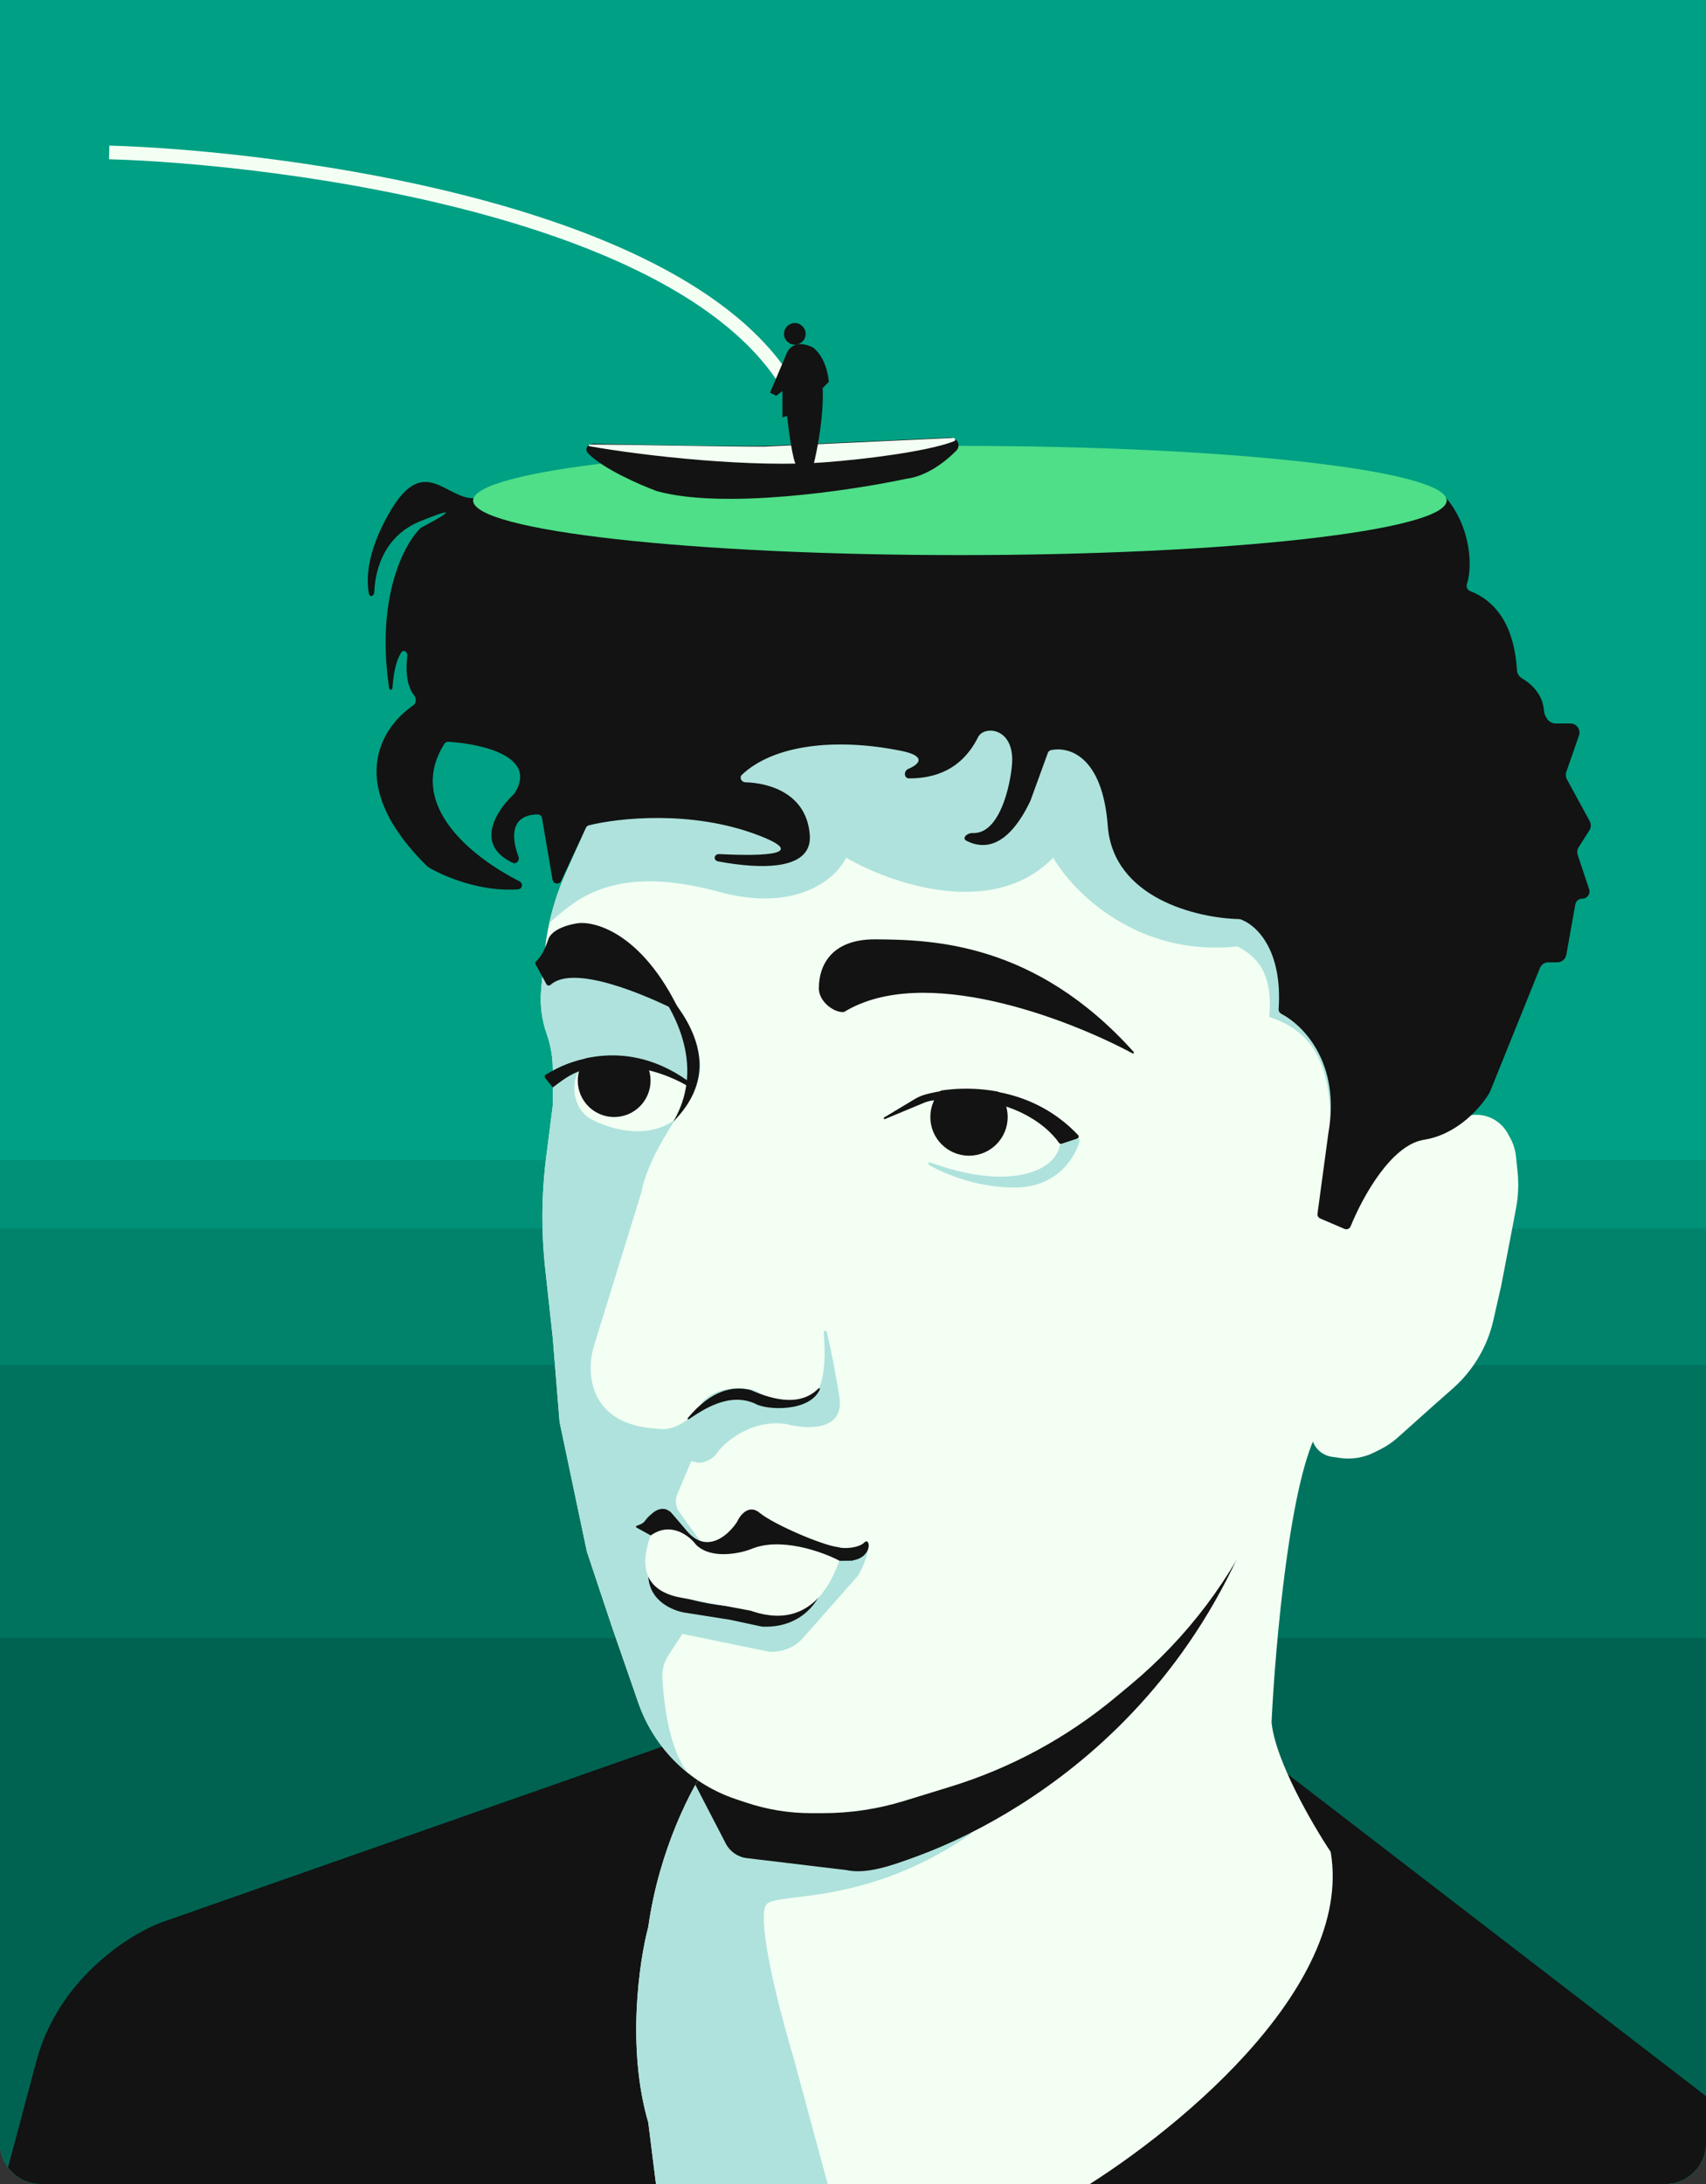 <svg width="375" height="480" viewBox="0 0 375 480" fill="none" xmlns="http://www.w3.org/2000/svg">
<rect x="0" y="0" width="375" height="480" fill="#333333" stroke="none"/>
<g id="Frame 2585">
<g clip-path="url(#clip0_1470_10701)">
<mask id="path-1-outside-1_1470_10701" maskUnits="userSpaceOnUse" x="0" y="-1" width="375" height="481" fill="black">
<rect fill="white" y="-1" width="375" height="481"/>
<path d="M0 0H375V471C375 475.971 370.971 480 366 480H9C4.029 480 0 475.971 0 471V0Z"/>
</mask>
<path d="M0 0H375V471C375 475.971 370.971 480 366 480H9C4.029 480 0 475.971 0 471V0Z" fill="#00A084"/>
<path id="rect-4" d="M0 255H375V480H0V255Z" fill="#009178"/>
<path id="rect-3" d="M0 270H375V480H0V270Z" fill="#00826B"/>
<path id="rect-2" d="M0 300H375V480H0V300Z" fill="#00735F"/>
<path id="rect-1" d="M0 360H375V480H0V360Z" fill="#006352"/>
<g id="Face">
<path id="Vector 281" d="M35.5 422.5L149.5 382.5L276 384.5L404 483H0L8 453C12.8 435 28.333 425.167 35.5 422.5Z" fill="#121312"/>
<path id="Neck BG" d="M142.502 423.5C144.902 406.3 152.169 392.667 155.502 388V327.5L292.5 291L290 314C283.6 324.4 280.333 361.333 279.5 378.5C280.3 386.9 288.5 401 292.5 407C297.7 437.4 256.667 470 235.5 482.5H144.5L142.502 466.5C137.702 450.1 140.502 431 142.502 423.5Z" fill="#F3FFF3"/>
<path id="Intersect" d="M190.5 394L213.5 403C190.5 419 171.166 415.835 168.5 418.5C167 420 168 430.5 174.5 452.5L182.608 482.5H144.5L142.502 466.5C137.702 450.1 140.502 431 142.502 423.5C144.902 406.3 152.169 392.667 155.502 388V384.764L190.5 394Z" fill="#AFE2DC"/>
<path id="Intersect_2" d="M281.998 312.5C266.498 383 210.998 404.5 201.498 408C196.069 410 190.498 412 185.998 411L164.151 408.378C162.179 408.141 160.452 406.944 159.538 405.181L152.852 392.271C153.86 390.459 154.774 389.017 155.5 388V374.353L281.998 295V312.5Z" fill="#121312"/>
<path id="Face BG" d="M124.404 191.776L127.974 183.796C128.655 182.273 129.125 180.663 129.37 179.012C130.372 172.249 135.065 166.611 141.534 164.399L177.97 151.94C197.583 145.233 219.015 146.253 237.903 154.791L265.94 167.466C275.876 171.957 283.533 180.329 287.124 190.625L307.218 248.256C307.581 249.294 308.904 249.597 309.682 248.82C309.89 248.611 310.155 248.469 310.444 248.412L316.274 247.246C317.091 247.082 317.895 246.86 318.679 246.579L321.811 245.461C323.549 244.84 325.45 244.845 327.186 245.476C329 246.136 330.511 247.435 331.435 249.13L331.963 250.098C332.648 251.354 333.078 252.733 333.228 254.155L333.579 257.487C333.859 260.148 333.75 262.836 333.257 265.466L332.501 269.5L330.001 282.5L328.26 290.161C327.756 292.379 326.987 294.529 325.969 296.563C324.339 299.824 322.096 302.74 319.362 305.152L315.001 309L307.251 315.934C306.09 316.974 304.795 317.853 303.401 318.55L302.053 319.224C299.74 320.381 297.13 320.804 294.57 320.439L292.779 320.183C291.939 320.063 291.141 319.743 290.45 319.25C288.931 318.165 288.096 316.361 288.251 314.501L288.91 306.596C288.927 306.39 288.642 306.318 288.559 306.507L277.465 331.791C270.912 346.725 260.971 359.927 248.43 370.352L245.158 373.071C234.492 381.936 222.176 388.6 208.921 392.679L198.735 395.813C192.945 397.594 186.921 398.5 180.863 398.5H178.301C173.466 398.5 168.663 397.721 164.076 396.192L161.774 395.425C156.985 393.828 152.609 391.19 148.961 387.701C145.044 383.954 142.074 379.329 140.298 374.208L134.501 357.5L129.001 341L123.001 312.5L121.501 294L119.849 278.855C118.953 270.647 119.029 262.362 120.075 254.172L121.501 243V234.963C121.501 232.34 121.055 229.737 120.182 227.263C119.074 224.125 118.657 220.784 118.958 217.47L119.636 210.019C120.209 203.716 121.82 197.552 124.404 191.776Z" fill="#F3FFF3"/>
<path id="Intersect_3" d="M119.648 209.889C132.152 209.152 150.87 213.139 153.999 234C153.999 235.5 153.399 239.3 150.999 242.5C148.166 246.167 142.199 255.2 140.999 262L130.499 296C128.833 301.667 129.3 313.2 144.499 314C149.299 314.8 153.333 310.334 154.499 308C157.454 305.045 161.682 304.819 164.765 305.306C166.591 305.594 168.01 306.962 169.671 307.772C172.42 309.11 175.82 308.275 177.499 307.5C181.273 306.557 181.585 298.96 181.061 292.92C181.019 292.435 181.624 292.305 181.741 292.779C182.921 297.566 184.004 303.782 184.499 307C185.699 314.6 177.333 314.167 172.999 313C165.799 311.8 159.499 316.5 157.499 319.5C156.405 320.959 154.673 321.42 153.744 321.49C153.582 321.503 153.418 321.48 153.26 321.441L151.951 321.113L148.871 328.428C148.33 329.714 148.499 331.191 149.316 332.322L154.499 339.5L144.499 338L149.394 349.748L178.499 343C182.823 341.559 188.07 341.041 190.692 339.672C190.829 339.6 190.995 339.697 190.979 339.852C190.793 341.607 189.396 345.604 187.999 347L176.499 360C174.099 362.8 170.499 363.167 168.999 363L149.984 359.099L146.953 363.763C146.005 365.223 145.495 366.92 145.587 368.658C145.854 373.667 146.938 384.471 151.328 389.762C150.51 389.112 149.718 388.427 148.96 387.701C145.043 383.955 142.074 379.33 140.297 374.209L134.5 357.5L129 341L123 312.5L121.5 294L119.848 278.856C118.953 270.648 119.029 262.362 120.075 254.172L121.5 243V234.963C121.5 232.341 121.055 229.737 120.182 227.264C119.074 224.125 118.657 220.785 118.958 217.47L119.635 210.019C119.639 209.975 119.644 209.932 119.648 209.889ZM177.97 151.94C197.583 145.233 219.015 146.253 237.903 154.791L265.94 167.466C275.876 171.958 283.533 180.329 287.123 190.625L303.129 236.53L290.999 266.5C294.999 237.3 290.999 227.5 278.999 223.5C279.999 212.5 274.999 209.667 271.999 208C249.999 210.4 235.833 196 231.499 188.5C218.299 202.1 195.666 194.167 185.999 188.5C183.833 193 175.227 200.699 157.999 196C134.171 189.502 125.982 198.392 120.751 202.834C121.589 199.04 122.812 195.334 124.404 191.776L127.973 183.797C128.655 182.273 129.125 180.663 129.369 179.012C130.371 172.249 135.064 166.611 141.534 164.399L177.97 151.94ZM236.691 250.27C237.053 250.149 237.405 250.459 237.301 250.826C236.24 254.556 232.269 261 222.999 261C215.171 261 208.057 258.242 204.297 256.085C203.814 255.807 204.089 255.328 204.613 255.519C221.217 261.596 231.7 257.79 232.945 251.801C232.983 251.618 233.111 251.463 233.288 251.404L236.691 250.27Z" fill="#AFE2DC"/>
<g id="Eye Right">
<path id="Vector 271" d="M201.068 241.56L194.353 245.589C194.14 245.717 194.304 246.041 194.532 245.945L203.051 242.396C203.682 242.133 204.35 241.948 205.029 241.867C221.141 239.96 229.929 247.037 232.787 251.178C232.918 251.367 233.154 251.449 233.371 251.377L236.775 250.242C237.117 250.128 237.226 249.696 236.977 249.435C225.94 237.81 210.43 238.445 203.031 240.663C202.337 240.871 201.689 241.188 201.068 241.56Z" fill="#121312"/>
<path id="Eye-Right" d="M221.5 245.5C221.5 250.194 217.694 254 213 254C208.306 254 204.5 250.194 204.5 245.5C204.5 240.806 208.306 237 213 237C217.694 237 221.5 240.806 221.5 245.5Z" fill="#121312"/>
<path id="Vector 272" d="M237.5 250C225 236 206 239 202 241V232.5H236.5L237.5 250Z" fill="#F3FFF3"/>
</g>
<g id="Eye Left">
<path id="Vector 291" d="M130.002 246C125.602 243.6 125.5 237.5 127.502 235L135.001 233L146.001 235L151.501 239L148.501 246C142.101 250.8 133.5 247.908 130.002 246Z" fill="#F3FFF3"/>
<path id="Vector 273" d="M119.965 236.201C132.666 228.219 147.56 233.067 152.5 238.5V239.5C142.95 233.399 133.118 233.631 127.135 235.5C124.922 236.399 123.604 237.422 121.5 239L119.843 236.929C119.659 236.699 119.715 236.358 119.965 236.201Z" fill="#121312"/>
<path id="Eye-Left" d="M143 237.5C143 241.918 139.418 245.5 135 245.5C130.582 245.5 127 241.918 127 237.5C127 233.082 130.582 229.5 135 229.5C139.418 229.5 143 233.082 143 237.5Z" fill="#121312"/>
<path id="Vector 274" d="M124 234C138.5 228.5 148.5 235.5 152.5 238.5C153.3 234.1 152.167 230 151.5 228.5L124 224V234Z" fill="#AFE2DC"/>
</g>
<path id="Union" d="M143.5 332.5C145.422 330.963 146.882 331.763 147.437 332.42C146.823 331.648 146.743 331.469 151 336.5C155.4 341.699 160.167 337.333 162 334.5C162.667 333 164.6 330.5 167 332.5C170.001 335 180.5 339.5 184 340C184.284 340.04 184.547 340.096 184.789 340.162C186.518 340.394 188.97 340.029 190 339C191.325 337.675 191.87 342.202 187.496 342.93C187.497 342.954 187.5 342.977 187.5 343L186.815 343.01C186.539 343.028 186.248 343.033 185.94 343.022L154 343.5L139.899 335.721C139.747 335.636 139.77 335.409 139.934 335.35C142.354 334.494 141.131 334.395 143.5 332.5Z" fill="#121312"/>
<path id="Vector 290" d="M160 353C148 351.8 143.333 347.833 142.5 346C142.5 352 148.167 354.167 151 354.5L160.5 356L167.5 357.5C176.3 357.9 180.167 351.667 181 348.5C179 350.5 172 354.2 160 353Z" fill="#121312"/>
<path id="Vector 284" d="M148.999 351C140.199 349 141.332 342.167 142.999 337.5C147.398 334.3 151.499 337.5 153 339.5C156.201 342.7 162.334 341.5 165 340.5C171.4 337.7 180.667 341 184.5 343C179.3 357.8 169.333 355.5 165 354L148.999 351Z" fill="#F3FFF3"/>
<g id="Vector 286">
<path d="M166 308.5C160.179 305.864 154.359 309.954 151.41 311.914C151.226 312.037 151.043 311.825 151.186 311.655C156.416 305.42 161.167 304.542 165 305.5C168.349 306.935 175.36 309.744 179.901 305.165C180.052 305.014 180.298 305.151 180.212 305.346C177.977 310.448 168.376 309.926 166 308.5Z" fill="#121312"/>
<path d="M141 213C146.833 217.833 162 232.5 148 246.5C154.5 235.5 150 223 141 213Z" fill="#121312"/>
</g>
<path id="Eyebrow-Left" d="M120.499 206.5C119.791 208.622 118.902 210.379 117.899 211.218C117.69 211.393 117.603 211.691 117.733 211.93L120.135 216.334C120.307 216.649 120.75 216.687 121.016 216.446C126.065 211.893 141.624 218.482 149.499 222.5C140.999 204.5 129.999 202.167 126.499 203C125.332 203.167 121.299 204.1 120.499 206.5Z" fill="#121312"/>
<path id="Eyebrow-Right" d="M192.47 206.449C182.438 206.374 180.054 212.557 180.009 216.903C179.731 220.07 183.469 222.697 185.514 222.412C185.539 222.409 185.564 222.4 185.586 222.386C203.001 211.783 234.438 223.735 248.962 231.516C249.16 231.622 249.341 231.36 249.191 231.194C227.517 207.04 204.864 206.541 192.47 206.449Z" fill="#121312"/>
<path id="Hair" d="M85.998 112C93.198 100 98 109.5 104 109.5L316.099 108.003C316.357 108.001 316.606 108.098 316.789 108.279C322.822 114.214 323.977 123.635 322.439 128.409C322.25 128.997 322.542 129.664 323.118 129.888C331.723 133.227 333.147 142.378 333.444 147.318C333.488 148.049 333.915 148.695 334.543 149.072C338.056 151.181 339.216 153.924 339.375 156.136C339.476 157.536 340.509 159 341.912 159H345.187C346.563 159 347.528 160.358 347.076 161.657L344.291 169.663C344.106 170.196 344.154 170.783 344.424 171.278L349.435 180.464C349.784 181.104 349.757 181.882 349.366 182.496L347.011 186.197C346.688 186.705 346.611 187.332 346.801 187.903L349.31 195.43C349.649 196.448 348.891 197.5 347.817 197.5C347.055 197.5 346.402 198.047 346.268 198.797L344.294 209.852C344.124 210.806 343.294 211.5 342.326 211.5H340.35C339.534 211.5 338.8 211.996 338.495 212.752L327.5 240C325.833 243 320.6 249.3 313 250.5C305.779 251.641 299.49 263.103 296.88 269.533C296.666 270.06 296.063 270.313 295.54 270.089L290.199 267.8C289.786 267.623 289.542 267.192 289.602 266.747L292 249C294.681 233.678 286.572 225.386 281.635 222.809C281.258 222.612 281.026 222.21 281.055 221.786C281.97 208.487 275.935 203.122 272.628 202.041C272.542 202.012 272.457 202 272.366 201.998C263.153 201.791 244.694 197.423 243.5 181.5C242.348 166.143 234.963 163.991 230.982 164.874C230.674 164.942 230.437 165.174 230.329 165.47L226.5 176C221.815 185.816 216.705 186.964 212.436 184.787C211.343 184.23 212.57 183.034 213.795 183.091C220.374 183.397 222.5 170.281 222.5 167C222.5 159.8 216.25 159.5 215 162C211.357 169.286 205.326 171.086 199.807 171.076C198.683 171.074 198.601 169.442 199.635 169.001C202.721 167.685 203.144 166.029 198 165C183.57 162.114 170.058 163.707 163.089 170.273C162.447 170.877 162.964 171.903 163.845 171.929C169.33 172.092 177.308 174.502 178 183.5C178.593 191.207 167.692 191.153 157.869 189.32C156.687 189.099 156.931 187.653 158.132 187.714C168.539 188.238 177.742 187.754 166.5 183.5C152.038 178.028 136.079 179.749 129.449 181.386C129.161 181.457 128.927 181.656 128.802 181.925L123.352 193.604C122.937 194.492 121.625 194.316 121.46 193.35L119.136 179.792C119.056 179.33 118.664 178.979 118.195 178.988C112.012 179.1 112.45 184.297 113.976 188.271C114.297 189.108 113.511 190.003 112.699 189.624C104.26 185.689 109.068 178.164 112.913 174.581C112.972 174.526 113.025 174.463 113.069 174.396C118.355 166.285 105.949 163.473 98.557 163.03C98.21 163.009 97.873 163.185 97.686 163.478C89.196 176.819 103.686 188.389 114.171 193.679C115.04 194.117 114.878 195.374 113.907 195.45C105.732 196.089 97.558 192.638 94.095 190.558C94.03 190.519 93.97 190.471 93.916 190.418C75.79 172.599 83.537 160.019 90.868 155.001C91.535 154.544 91.53 153.431 91.019 152.805C89.293 150.693 89.178 147.036 89.525 144.133C89.635 143.214 88.675 142.659 88.184 143.443C86.778 145.69 86.466 148.719 86.272 151.178C86.228 151.735 85.612 151.749 85.53 151.195C82.606 131.473 88.723 119.717 92.401 116.096C92.469 116.03 92.542 115.979 92.626 115.935C96.782 113.768 102.4 110.54 92.5 114.5C84.718 117.613 82.487 124.763 82.272 130.06C82.23 131.097 81.244 131.378 81.061 130.356C80.375 126.534 81.016 120.305 85.998 112Z" fill="#121312"/>
<path id="Pool" d="M318 110C318 116.627 270.094 122 211 122C151.906 122 104 116.627 104 110C104 103.373 151.906 98 211 98C270.094 98 318 103.373 318 110Z" fill="#4EDF88"/>
</g>
<g id="Fisherman with Boat">
<path id="Vector 41 (Stroke)" d="M24.041 32.001C42.126 32.503 76.077 35.68 107.699 44.412C123.51 48.778 138.804 54.55 151.257 62.114C163.699 69.672 173.438 79.1 177.902 90.832L175.098 91.899C170.962 81.031 161.838 72.052 149.699 64.679C137.57 57.312 122.565 51.629 106.9 47.304C75.572 38.653 41.872 35.497 23.957 34.999L24.041 32.001Z" fill="#F3FFF3"/>
<g id="Group 31">
<path id="Vector 38" d="M169.365 97.972C162.038 98.193 141.886 97.799 130.528 97.522C129.184 97.49 128.363 98.732 129.311 99.686C132.602 102.995 140.264 106.411 144.39 107.94C159.032 112.005 186.987 107.835 199.134 105.242C203.542 104.694 207.518 101.749 210.173 99.083C211.344 97.908 210.405 96.107 208.747 96.182L169.365 97.972Z" fill="#121312"/>
<path id="Vector 39" d="M181.866 101.559C165.627 102.915 141.397 100.184 129.574 98.069C129.337 98.027 129.373 97.7 129.614 97.7C140.017 97.72 159.272 98.211 168.204 98.148L209.493 96.25C210.011 96.226 210.168 96.805 209.684 96.99C203.485 99.359 189.161 101.007 181.866 101.559Z" fill="#F3FFF3"/>
</g>
<g id="Group 30">
<path id="Vector 40" d="M173.01 77.461C174.37 74.741 177.43 75.647 178.791 76.441C181.239 78.345 182.078 82.221 182.191 83.922L180.831 85.282C181.103 91.538 179.584 99.223 178.791 102.284H175.05C174.234 101.196 173.35 94.576 173.01 91.402L171.99 91.743V85.962L170.63 86.982L169.27 86.302L173.01 77.461Z" fill="#121312"/>
<path id="Ellipse 14" d="M177.089 73.38C177.089 74.695 176.023 75.76 174.708 75.76C173.394 75.76 172.328 74.695 172.328 73.38C172.328 72.066 173.394 71 174.708 71C176.023 71 177.089 72.066 177.089 73.38Z" fill="#121312"/>
</g>
</g>
</g>
<path d="M0 -1H375V1H0V-1ZM375 480H0H375ZM0 480V0V480ZM375 0V480V0Z" fill="#00A084" mask="url(#path-1-outside-1_1470_10701)"/>
</g>
<defs>
<clipPath id="clip0_1470_10701">
<path d="M0 0H375V471C375 475.971 370.971 480 366 480H9C4.029 480 0 475.971 0 471V0Z" fill="white"/>
</clipPath>
</defs>
</svg>
